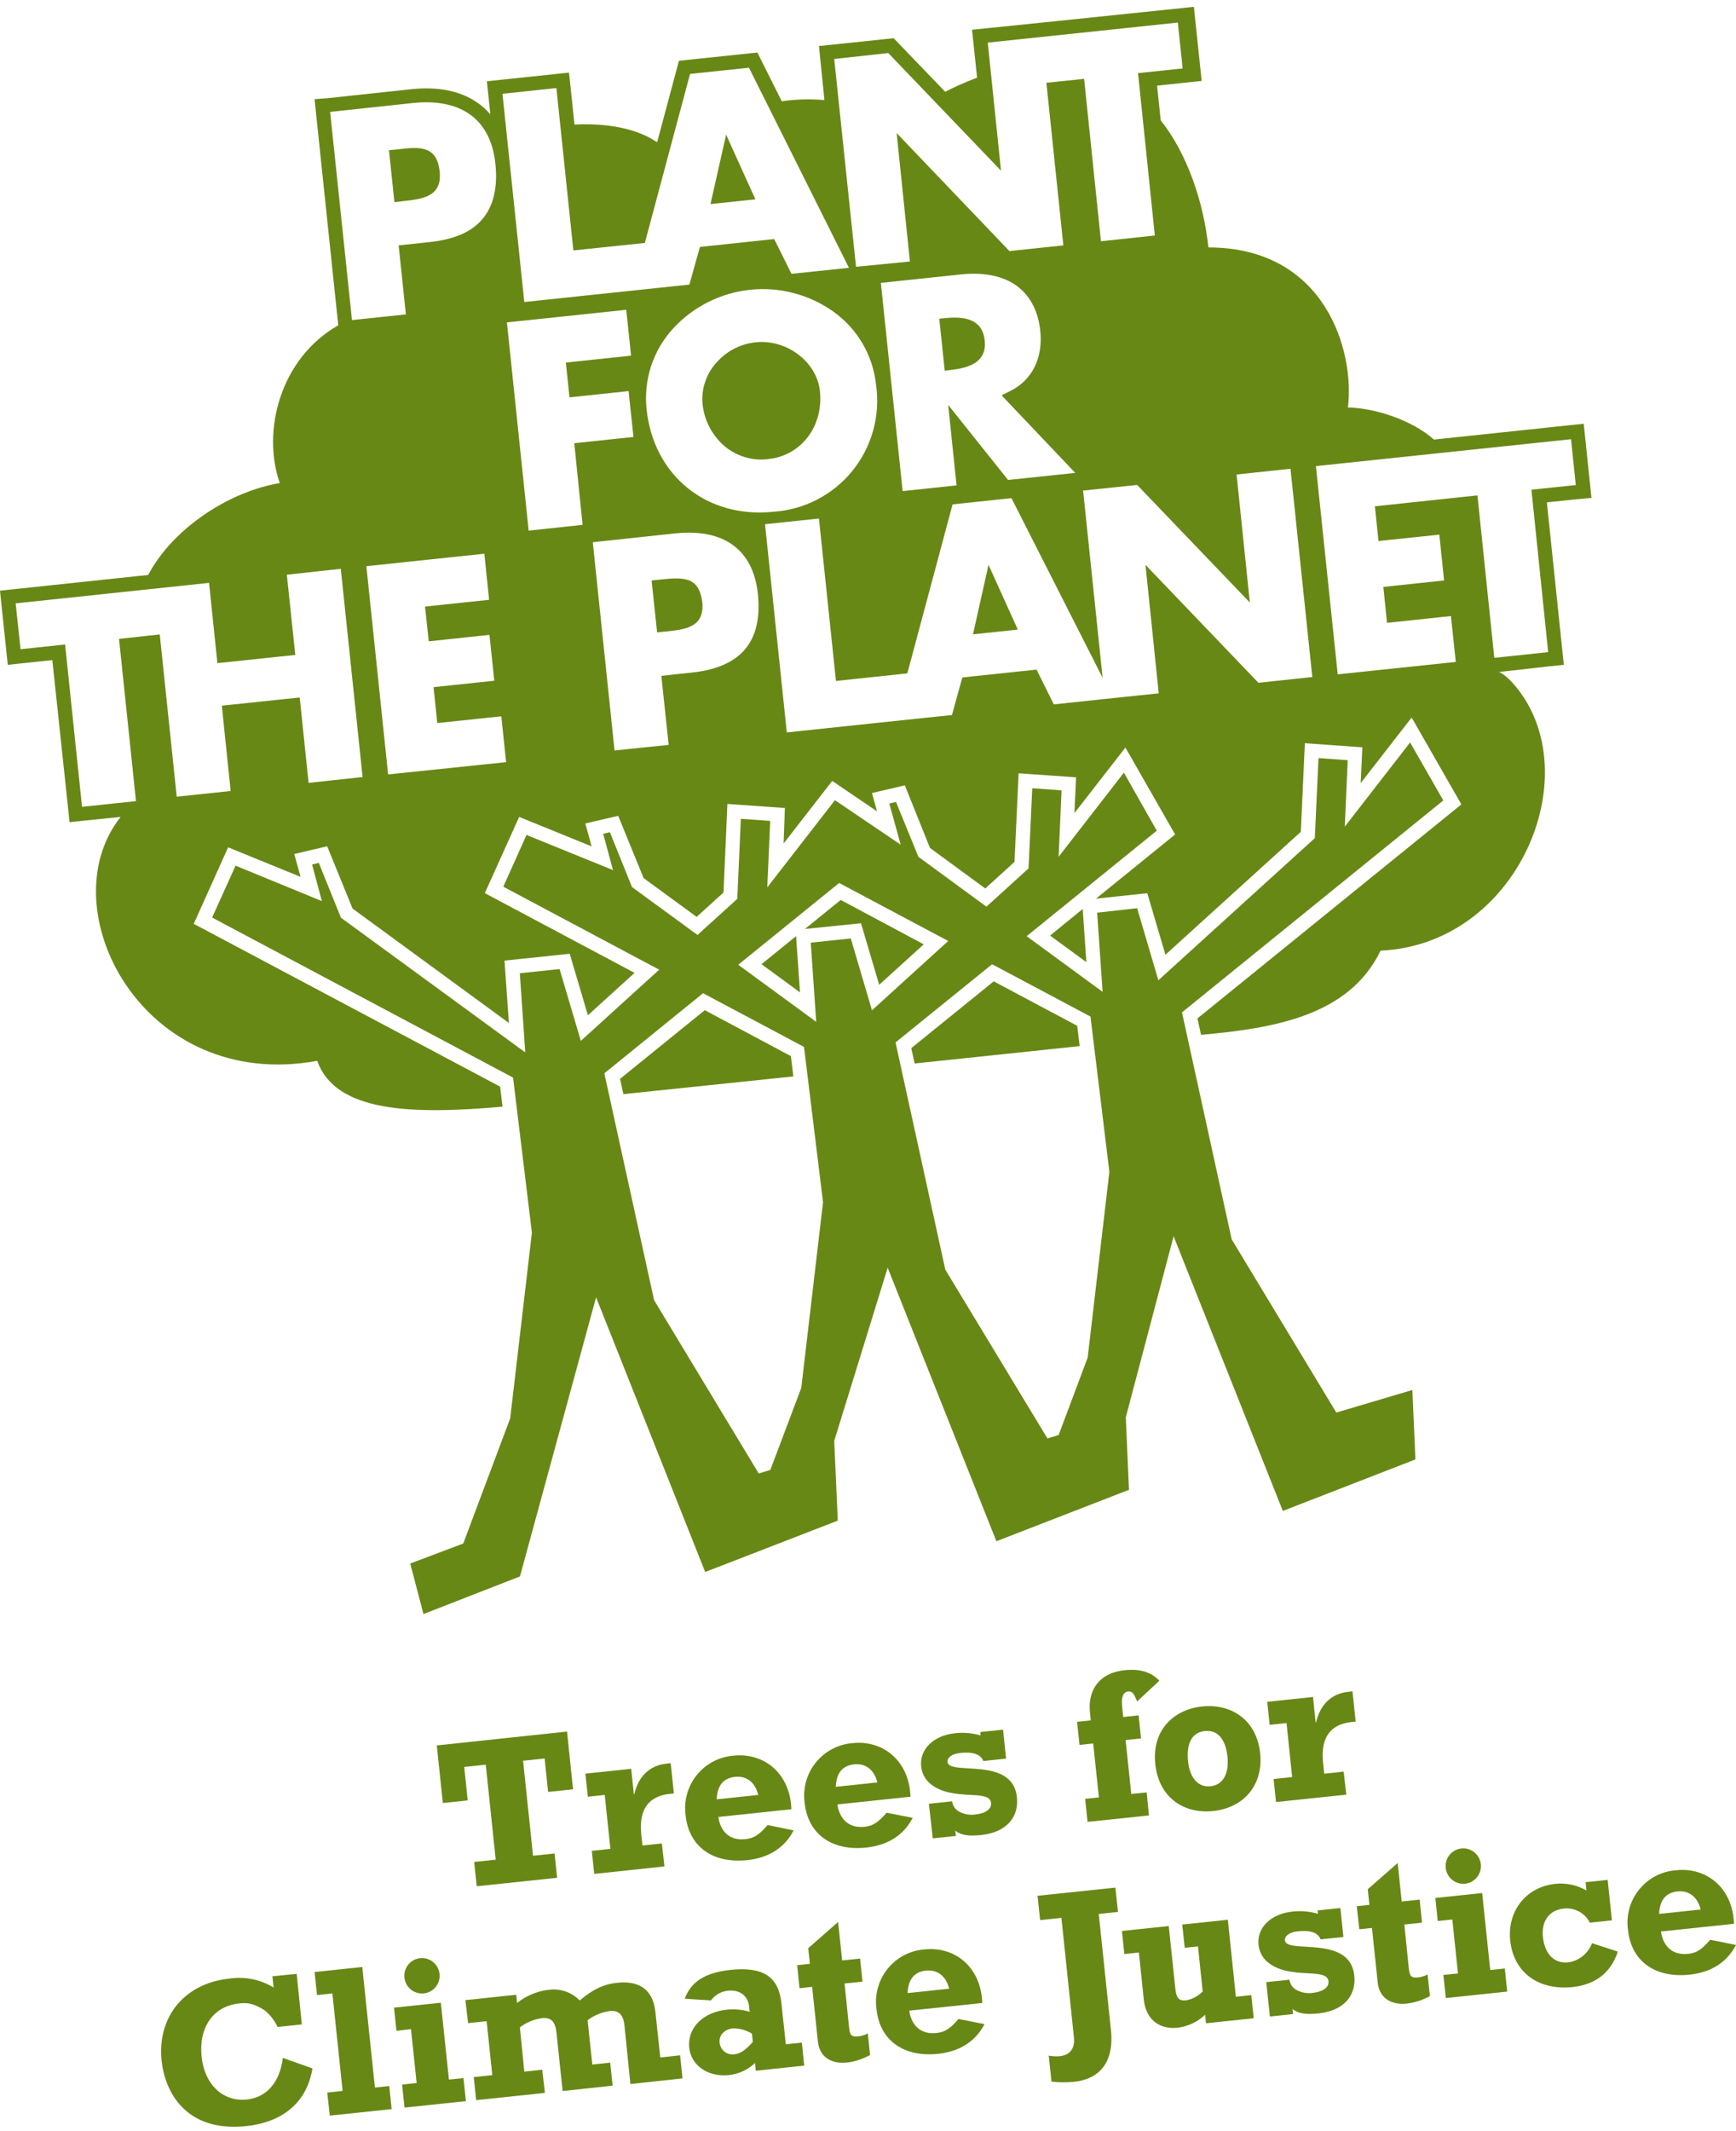 <svg width="66" height="81" viewBox="0 0 66 81" fill="none" xmlns="http://www.w3.org/2000/svg">
<path d="M50.804 53.688L46.827 47.106L44.937 38.479L54.872 30.423L53.61 28.219L51.127 31.419L51.239 28.893L50.127 28.813L49.987 31.856L44.039 37.258L43.233 34.52L41.712 34.689L41.919 37.698L39.032 35.583L43.979 31.573L42.729 29.366L40.247 32.565L40.359 30.039L39.245 29.96L39.104 33.006L37.503 34.461L34.916 32.565L34.065 30.48L33.81 30.541L34.243 32.105L31.743 30.413L29.171 33.727L29.282 31.201L28.166 31.122L28.03 34.165L26.518 35.536L24.027 33.714L23.187 31.631L22.932 31.69L23.305 33.07L20.017 31.735L19.135 33.702L25.061 36.856L22.082 39.562L21.275 36.832L19.763 36.991L19.97 40L12.961 34.879L12.121 32.796L11.864 32.857L12.237 34.249L8.956 32.902L8.065 34.874L19.506 40.958L20.222 46.852L19.397 53.909L17.612 58.666L15.596 59.427L16.1 61.347L19.768 59.917L22.662 49.309L26.81 59.749L31.851 57.796L31.716 54.764L33.748 48.185L37.881 58.58L42.922 56.625L42.801 53.87L42.811 53.83L44.619 46.988L48.771 57.428L53.812 55.47L53.696 52.831L50.804 53.688ZM31.286 45.73L30.463 52.752L29.287 55.869L28.846 56.004L24.868 49.418L22.976 40.795L26.729 37.75L30.567 39.791L31.291 45.7L31.286 45.73ZM33.151 38.4L32.346 35.669L30.824 35.829L31.031 38.838L28.067 36.669L31.903 33.56L36.05 35.765L33.151 38.4ZM42.172 44.578L41.351 51.604L41.339 51.634L40.247 54.544L39.822 54.672L35.937 48.253L35.929 48.209L34.047 39.621L37.718 36.649L41.458 38.638L42.176 44.531L42.172 44.578ZM41.302 36.57L41.163 34.549L39.923 35.559L41.302 36.57ZM28.951 36.647L30.414 37.718L30.266 35.581L28.951 36.647ZM31.963 34.205L30.602 35.308L32.734 35.091L33.425 37.43L35.119 35.893L31.963 34.205ZM26.795 38.395L23.574 41.005L23.701 41.586L30.162 40.913L30.068 40.141L26.795 38.395ZM37.78 37.299L34.645 39.838L34.773 40.421L41.048 39.761L40.954 38.989L37.78 37.299ZM31.172 14.864C31.053 13.749 29.908 12.883 28.724 13.011C28.135 13.073 27.593 13.36 27.212 13.813C27.03 14.019 26.893 14.259 26.806 14.519C26.719 14.78 26.686 15.055 26.707 15.329C26.764 15.957 27.062 16.539 27.539 16.952C27.924 17.277 28.41 17.459 28.914 17.467C28.914 17.467 29.05 17.467 29.176 17.452C29.302 17.437 29.455 17.41 29.455 17.41C30.574 17.164 31.303 16.113 31.172 14.864ZM27.606 5.117L27.012 7.756L28.719 7.577L27.606 5.117ZM15.341 7.643C16.067 7.564 16.816 7.475 16.715 6.518C16.608 5.508 15.925 5.585 15.134 5.676L14.788 5.71L14.995 7.685L15.341 7.643ZM26.165 22.049C25.877 21.948 25.493 21.988 25.121 22.027L24.773 22.063L24.982 24.036L25.328 24.001C26.052 23.925 26.8 23.844 26.699 22.878C26.637 22.413 26.469 22.15 26.153 22.041L26.165 22.049ZM60.504 18.925L60.449 18.388L60.267 16.644L60.21 16.107L59.674 16.162L54.517 16.708C53.717 15.989 52.314 15.51 51.246 15.487C51.508 13.35 50.396 9.409 45.941 9.404C45.765 7.721 45.157 5.868 44.128 4.573L43.99 3.255L45.15 3.133L45.686 3.076L45.629 2.539L45.446 0.796L45.39 0.259L44.854 0.316L39.536 0.867L37.491 1.076L36.955 1.131L37.012 1.668L37.147 2.953C36.733 3.108 36.328 3.287 35.935 3.489L34.159 1.643L33.976 1.453L33.716 1.48L31.664 1.695L31.135 1.749L31.19 2.288L31.343 3.804C30.803 3.756 30.259 3.771 29.722 3.849L28.964 2.334L28.796 1.997L28.425 2.036L26.18 2.271L25.812 2.31L25.716 2.669L24.982 5.408C24.211 4.876 23.078 4.676 21.84 4.735L21.689 3.285L21.631 2.76L21.097 2.817L19.046 3.032L18.51 3.09L18.567 3.627L18.642 4.346C18.492 4.169 18.318 4.014 18.125 3.885C17.485 3.45 16.646 3.285 15.635 3.391L12.496 3.728L11.96 3.77L12.015 4.307L12.845 12.222L12.861 12.363C10.646 13.626 9.947 16.384 10.636 18.361C8.756 18.671 6.593 20.045 5.632 21.854L5.296 21.889L0.536 22.394L0 22.45L0.055 22.987L0.239 24.73L0.296 25.269L0.83 25.212L1.989 25.089L2.588 30.713L2.643 31.25L3.179 31.193L4.587 31.05C1.828 34.51 5.405 41.536 12.062 40.32C12.758 42.302 15.724 42.359 19.106 42.063L19.014 41.301L7.366 35.113L8.673 32.205L11.427 33.328L11.187 32.458L12.439 32.166L13.403 34.532L19.348 38.882L19.18 36.511L21.66 36.251L22.351 38.589L24.125 36.977L18.432 33.946L19.738 31.05L22.493 32.169L22.253 31.299L23.503 31.008L24.469 33.375L26.486 34.849L27.506 33.924L27.655 30.556L29.84 30.71L29.791 32.06L31.639 29.682L33.343 30.837L33.151 30.142L34.401 29.849L35.356 32.228L37.459 33.769L38.57 32.759L38.726 29.391L40.911 29.544L40.848 30.905L42.786 28.413L44.676 31.717L41.667 34.157L43.617 33.948L44.308 36.288L49.455 31.616L49.609 28.248L51.794 28.404L51.731 29.765L53.669 27.273L55.559 30.573L45.525 38.708L45.662 39.333C48.448 39.08 51.289 38.611 52.487 36.133C57.71 35.896 60.385 29.463 57.641 26.112C57.227 25.607 56.987 25.542 56.987 25.542L58.919 25.324L59.455 25.269L59.398 24.732L58.81 19.094L59.968 18.973L60.504 18.925ZM33.771 2.017L38.057 6.488L37.553 1.62L44.779 0.858L44.962 2.601L43.266 2.78L43.905 8.951L41.857 9.17L41.216 2.997L39.782 3.147L40.427 9.327L38.377 9.543L34.089 5.057L34.593 9.94L32.545 10.14L31.716 2.241L33.771 2.017ZM36.367 18.449L34.317 18.666L33.489 10.752L36.554 10.428C37.362 10.344 38.066 10.475 38.57 10.807C39.128 11.171 39.467 11.782 39.55 12.577C39.659 13.604 39.234 14.456 38.414 14.857L38.078 15.025L40.88 17.974L38.326 18.243L36.048 15.389L36.367 18.449ZM21.153 3.347L21.798 9.519L24.516 9.234L26.235 2.81L28.475 2.574L32.276 10.179L30.091 10.408L29.434 9.086L26.61 9.386L26.209 10.817L19.933 11.479L19.103 3.565L21.153 3.347ZM12.551 4.253L15.69 3.916C16.574 3.824 17.291 3.96 17.826 4.321C18.4 4.71 18.74 5.35 18.834 6.22C18.93 7.131 18.757 7.845 18.33 8.34C17.903 8.835 17.241 9.105 16.33 9.201L15.156 9.327L15.431 11.95L13.382 12.166L12.551 4.253ZM11.732 29.755L11.395 26.51L8.433 26.821L8.769 30.065L6.719 30.28L6.074 24.114L4.525 24.282L5.17 30.45L3.119 30.666L2.475 24.496L0.78 24.676L0.596 22.933L7.948 22.154L8.265 25.205L11.227 24.893L10.905 21.844L12.956 21.62L13.785 29.534L11.732 29.755ZM14.756 29.435L13.929 21.52L18.414 21.046L18.595 22.798L16.159 23.054L16.3 24.376L18.609 24.13L18.792 25.873L16.483 26.117L16.624 27.482L19.059 27.226L19.241 28.968L14.756 29.435ZM22.149 19.949L20.099 20.168L19.272 12.254L23.809 11.775L23.992 13.518L21.512 13.781L21.652 15.103L23.898 14.865L24.083 16.608L21.833 16.846L22.149 19.949ZM28.307 24.701C27.89 25.178 27.218 25.468 26.311 25.562L25.41 25.659L25.143 25.688L25.422 28.312L23.364 28.524L22.537 20.609L25.674 20.273C27.522 20.079 28.638 20.896 28.813 22.575C28.909 23.494 28.737 24.208 28.305 24.701H28.307ZM24.582 15.547C24.523 14.992 24.583 14.43 24.759 13.9C24.935 13.37 25.222 12.883 25.602 12.474C26.365 11.65 27.4 11.132 28.516 11.014C29.631 10.896 30.752 11.188 31.669 11.834C32.126 12.156 32.508 12.573 32.791 13.055C33.073 13.537 33.249 14.075 33.307 14.631C33.39 15.209 33.352 15.797 33.197 16.359C33.042 16.921 32.773 17.445 32.406 17.897C32.039 18.35 31.582 18.721 31.065 18.989C30.548 19.256 29.982 19.413 29.401 19.451C26.865 19.715 24.841 18.073 24.582 15.547ZM47.842 25.951L43.549 21.468L44.053 26.352L42.001 26.567L40.065 26.773L39.408 25.451L36.586 25.749L36.191 27.177L34.017 27.404L29.913 27.838L29.085 19.924L31.135 19.708L31.782 25.882L34.495 25.594L36.216 19.171L38.454 18.934L41.92 25.762L41.178 18.646L43.233 18.432L47.517 22.901L47.013 18.035L49.062 17.817L49.892 25.732L47.842 25.951ZM58.222 18.612L58.859 24.787L56.811 25.003L56.171 18.829L52.271 19.244L52.408 20.564L54.721 20.321L54.902 22.063L52.592 22.308L52.733 23.674L55.162 23.415L55.347 25.159L50.858 25.631L50.029 17.716L54.408 17.255L59.728 16.694L59.909 18.437L58.222 18.612ZM36.991 24.11L38.696 23.93L37.582 21.468L36.991 24.11ZM35.982 12.087L35.71 12.112L35.917 14.091L36.187 14.057C36.816 13.981 37.532 13.784 37.436 12.931C37.362 12.271 36.9 12.001 35.977 12.087H35.982Z" fill="#688816"/>
<path d="M21.786 68.007L20.838 68.108L20.706 66.837L19.887 66.922L20.265 70.533L21.084 70.447L21.181 71.371L18.125 71.693L18.027 70.769L18.846 70.683L18.468 67.072L17.649 67.158L17.782 68.43L16.836 68.529L16.606 66.34L21.558 65.813L21.786 68.007Z" fill="#688816"/>
<path d="M25.262 70.94L22.591 71.223L22.5 70.346L23.206 70.272L22.991 68.222L22.349 68.29L22.256 67.413L23.997 67.229L24.098 68.194H24.115C24.271 67.512 24.706 67.099 25.331 67.034L25.499 67.015L25.62 68.165L25.476 68.18C24.496 68.283 24.3 68.97 24.382 69.742L24.424 70.144L25.162 70.067L25.262 70.94Z" fill="#688816"/>
<path d="M30.172 69.57C29.836 70.223 29.236 70.612 28.41 70.7C27.094 70.838 26.19 70.184 26.067 69.004C26.029 68.733 26.046 68.457 26.119 68.192C26.191 67.928 26.317 67.682 26.488 67.469C26.66 67.255 26.873 67.079 27.115 66.952C27.357 66.825 27.623 66.749 27.895 66.729C29.035 66.609 30.041 67.389 30.088 68.766L27.312 69.059C27.366 69.492 27.648 69.982 28.342 69.901C28.663 69.868 28.862 69.741 29.183 69.366L30.172 69.57ZM28.828 68.222C28.712 67.746 28.386 67.488 27.944 67.535C27.502 67.583 27.272 67.859 27.247 68.389L28.828 68.222Z" fill="#688816"/>
<path d="M34.699 69.093C34.363 69.746 33.761 70.135 32.934 70.223C31.619 70.361 30.717 69.708 30.592 68.526C30.554 68.254 30.572 67.978 30.644 67.714C30.717 67.45 30.843 67.204 31.015 66.991C31.186 66.778 31.4 66.602 31.642 66.475C31.884 66.348 32.149 66.272 32.422 66.252C33.561 66.133 34.568 66.912 34.615 68.29L31.839 68.583C31.893 69.016 32.175 69.506 32.869 69.433C33.19 69.4 33.386 69.265 33.709 68.898L34.699 69.093ZM33.355 67.746C33.24 67.269 32.913 67.012 32.472 67.059C32.032 67.106 31.8 67.382 31.775 67.913L33.355 67.746Z" fill="#688816"/>
<path d="M35.315 68.558L36.197 68.465C36.208 68.55 36.239 68.632 36.289 68.702C36.339 68.772 36.406 68.828 36.483 68.866C36.673 68.964 36.89 68.998 37.102 68.962C37.471 68.923 37.703 68.753 37.679 68.527C37.622 67.973 36.224 68.494 35.374 67.803C35.174 67.638 35.047 67.4 35.021 67.141C34.952 66.49 35.488 65.963 36.307 65.877C36.634 65.839 36.965 65.868 37.281 65.961L37.268 65.831L38.135 65.74L38.249 66.842L37.384 66.933C37.283 66.675 36.997 66.576 36.515 66.626C36.194 66.66 36.011 66.794 36.024 66.971C36.08 67.502 38.498 66.734 38.662 68.31C38.74 69.049 38.284 69.642 37.305 69.746C36.759 69.804 36.508 69.731 36.315 69.578L36.344 69.78L35.462 69.873L35.315 68.558Z" fill="#688816"/>
<path d="M43.681 69.001L41.347 69.246L41.255 68.371L41.778 68.315L41.562 66.266L41.042 66.32L40.949 65.444L41.47 65.388L41.437 65.069C41.363 64.36 41.68 63.595 42.762 63.481C43.34 63.42 43.77 63.553 44.078 63.88L43.233 64.668C43.113 64.38 43.053 64.272 42.885 64.291C42.717 64.309 42.621 64.488 42.66 64.85L42.703 65.26L43.288 65.198L43.38 66.074L42.794 66.136L43.009 68.186L43.596 68.125L43.681 69.001Z" fill="#688816"/>
<path d="M46.121 68.834C44.997 68.952 44.054 68.312 43.922 67.049C43.782 65.715 44.676 64.962 45.704 64.86C46.81 64.743 47.774 65.365 47.909 66.636C48.035 67.827 47.307 68.709 46.121 68.834ZM45.802 65.794C45.321 65.845 45.096 66.259 45.168 66.943C45.236 67.586 45.556 67.941 46.022 67.892C46.487 67.844 46.736 67.428 46.665 66.761C46.595 66.094 46.284 65.739 45.802 65.794Z" fill="#688816"/>
<path d="M51.184 68.211L48.512 68.492L48.42 67.616L49.125 67.542L48.912 65.491L48.27 65.558L48.178 64.683L49.918 64.499L50.019 65.464H50.036C50.191 64.781 50.626 64.37 51.252 64.304L51.42 64.285L51.54 65.434L51.395 65.449C50.417 65.553 50.219 66.24 50.303 67.012L50.345 67.414L51.083 67.337L51.184 68.211Z" fill="#688816"/>
<path d="M11.28 75.022L11.476 76.944L10.554 77.041C10.439 76.798 10.273 76.582 10.066 76.41C9.65 76.152 9.443 76.11 9.09 76.147C8.111 76.25 7.548 77.056 7.664 78.168C7.774 79.229 8.479 79.894 9.384 79.799C10.139 79.72 10.644 79.138 10.752 78.217L11.879 78.617C11.632 80.133 10.46 80.694 9.384 80.806C7.064 81.062 6.267 79.508 6.143 78.319C5.975 76.654 7.012 75.383 8.712 75.204C9.297 75.114 9.896 75.233 10.402 75.541L10.357 75.115L11.28 75.022Z" fill="#688816"/>
<path d="M12.441 79.534L13.025 79.471L12.637 75.766L12.052 75.829L11.96 74.953L13.773 74.761L14.254 79.343L14.798 79.286L14.89 80.163L12.538 80.411L12.441 79.534Z" fill="#688816"/>
<path d="M14.979 76.307L16.76 76.12L17.068 79.042L17.621 78.984L17.713 79.86L15.379 80.106L15.287 79.23L15.84 79.171L15.625 77.122L15.072 77.189L14.979 76.307ZM16.712 75.027C16.73 75.204 16.677 75.381 16.565 75.519C16.453 75.657 16.292 75.746 16.115 75.765C15.983 75.779 15.849 75.754 15.731 75.692C15.613 75.63 15.516 75.534 15.453 75.417C15.389 75.3 15.362 75.167 15.374 75.034C15.386 74.901 15.437 74.775 15.521 74.671C15.605 74.567 15.717 74.491 15.845 74.452C15.972 74.412 16.108 74.412 16.235 74.45C16.363 74.488 16.476 74.563 16.561 74.666C16.646 74.769 16.698 74.895 16.712 75.027Z" fill="#688816"/>
<path d="M17.693 76.021L19.627 75.817L19.659 76.13C19.994 75.861 20.397 75.689 20.823 75.633C21.044 75.597 21.269 75.615 21.481 75.685C21.693 75.754 21.885 75.874 22.041 76.034C22.546 75.607 22.957 75.409 23.486 75.361C24.177 75.288 24.817 75.512 24.918 76.477L25.103 78.2L25.857 78.119L25.948 78.996L23.967 79.21L23.742 76.994C23.698 76.576 23.525 76.4 23.181 76.435C22.876 76.479 22.587 76.599 22.34 76.784L22.519 78.468L23.199 78.397L23.292 79.272L21.39 79.476L21.158 77.267C21.112 76.832 20.949 76.671 20.605 76.706C20.3 76.749 20.011 76.869 19.765 77.055L19.933 78.739L20.615 78.666L20.717 79.547L18.103 79.822L18.011 78.946L18.716 78.872L18.501 76.821L17.796 76.895L17.693 76.021Z" fill="#688816"/>
<path d="M30.574 78.51L28.735 78.705L28.705 78.409C28.435 78.668 28.087 78.83 27.716 78.87C26.921 78.954 26.274 78.51 26.203 77.826C26.126 77.087 26.719 76.479 27.625 76.385C27.919 76.354 28.216 76.381 28.5 76.464L28.479 76.253C28.438 75.861 28.121 75.617 27.687 75.662C27.557 75.673 27.431 75.712 27.318 75.776C27.204 75.84 27.105 75.927 27.028 76.033L26.032 75.967C26.272 75.315 26.82 74.973 27.774 74.872C29.018 74.743 29.602 75.128 29.708 76.14L29.876 77.7L30.486 77.636L30.574 78.51ZM27.862 77.095C27.541 77.129 27.329 77.355 27.358 77.629C27.363 77.695 27.381 77.76 27.412 77.819C27.443 77.879 27.485 77.931 27.537 77.973C27.588 78.016 27.648 78.047 27.712 78.066C27.776 78.084 27.843 78.09 27.909 78.082C28.149 78.057 28.331 77.932 28.621 77.609L28.589 77.296C28.371 77.161 28.118 77.092 27.862 77.095Z" fill="#688816"/>
<path d="M30.308 74.692L30.791 74.642L30.728 74.047L31.864 73.049L32.017 74.512L32.699 74.441L32.792 75.317L32.109 75.389L32.278 77.036C32.311 77.373 32.375 77.425 32.632 77.398C32.758 77.384 32.881 77.347 32.993 77.287L33.079 78.106C32.806 78.26 32.504 78.359 32.192 78.395C31.711 78.446 31.165 78.267 31.095 77.592L30.876 75.517L30.396 75.568L30.308 74.692Z" fill="#688816"/>
<path d="M37.429 76.933C37.093 77.585 36.492 77.974 35.666 78.062C34.351 78.2 33.447 77.548 33.323 76.366C33.284 76.095 33.302 75.819 33.375 75.555C33.447 75.291 33.574 75.044 33.745 74.831C33.917 74.618 34.13 74.442 34.372 74.315C34.614 74.188 34.88 74.113 35.152 74.093C36.292 73.973 37.298 74.753 37.345 76.13L34.569 76.421C34.623 76.854 34.905 77.344 35.599 77.272C35.92 77.238 36.118 77.112 36.44 76.738L37.429 76.933ZM36.085 75.586C35.971 75.111 35.643 74.854 35.203 74.899C34.763 74.945 34.531 75.223 34.505 75.753L36.085 75.586Z" fill="#688816"/>
<path d="M39.872 78.131C40.009 78.157 40.148 78.165 40.287 78.153C40.648 78.114 40.877 77.895 40.828 77.429L40.353 72.894L39.543 72.98L39.445 72.055L42.406 71.744L42.504 72.668L41.773 72.746L42.238 77.174C42.357 78.324 41.855 79.027 40.805 79.129C40.529 79.153 40.252 79.15 39.976 79.119L39.872 78.131Z" fill="#688816"/>
<path d="M47.663 76.71L45.85 76.9L45.817 76.578C45.53 76.848 45.164 77.021 44.773 77.07C44.053 77.146 43.564 76.733 43.486 76.011L43.298 74.211L42.745 74.268L42.653 73.392L44.434 73.205L44.683 75.576C44.721 75.945 44.822 76.058 45.103 76.028C45.34 75.982 45.557 75.864 45.724 75.691L45.545 73.978L45.041 74.032L44.947 73.148L46.681 72.966L46.986 75.893L47.573 75.831L47.663 76.71Z" fill="#688816"/>
<path d="M48.141 75.337L49.023 75.245C49.033 75.33 49.065 75.411 49.115 75.481C49.165 75.551 49.231 75.608 49.309 75.645C49.499 75.743 49.715 75.777 49.927 75.743C50.296 75.703 50.53 75.532 50.507 75.307C50.448 74.753 49.051 75.273 48.2 74.583C48 74.417 47.873 74.179 47.847 73.921C47.778 73.269 48.315 72.742 49.132 72.656C49.459 72.618 49.791 72.647 50.107 72.74L50.093 72.611L50.96 72.52L51.074 73.621L50.209 73.712C50.108 73.456 49.823 73.355 49.342 73.406C49.021 73.439 48.838 73.582 48.85 73.751C48.905 74.281 51.323 73.515 51.489 75.09C51.567 75.829 51.11 76.421 50.13 76.526C49.586 76.583 49.335 76.513 49.14 76.358L49.161 76.551L48.279 76.644L48.141 75.337Z" fill="#688816"/>
<path d="M51.582 72.451L52.062 72.4L52 71.806L53.138 70.809L53.291 72.272L53.973 72.2L54.063 73.076L53.391 73.148L53.559 74.797C53.595 75.125 53.657 75.184 53.914 75.157C54.041 75.144 54.163 75.106 54.275 75.046L54.363 75.866C54.089 76.02 53.787 76.118 53.475 76.154C52.995 76.204 52.449 76.026 52.378 75.351L52.16 73.278L51.679 73.328L51.582 72.451Z" fill="#688816"/>
<path d="M54.569 72.138L56.35 71.951L56.656 74.877L57.211 74.819L57.301 75.696L54.968 75.942L54.875 75.064L55.43 75.007L55.215 72.956L54.66 73.015L54.569 72.138ZM56.3 70.86C56.317 71.036 56.264 71.213 56.153 71.35C56.041 71.488 55.88 71.576 55.703 71.596C55.571 71.61 55.437 71.585 55.319 71.523C55.201 71.461 55.104 71.365 55.041 71.248C54.977 71.13 54.95 70.997 54.962 70.864C54.974 70.731 55.026 70.605 55.109 70.501C55.193 70.397 55.306 70.321 55.434 70.282C55.561 70.243 55.697 70.242 55.825 70.281C55.952 70.319 56.065 70.395 56.15 70.498C56.235 70.601 56.287 70.727 56.3 70.86Z" fill="#688816"/>
<path d="M61.283 72.99L60.443 73.077C60.352 72.896 60.207 72.748 60.029 72.652C59.85 72.556 59.646 72.518 59.445 72.542C58.901 72.599 58.595 73.02 58.659 73.616C58.728 74.275 59.091 74.644 59.629 74.586C59.83 74.556 60.019 74.473 60.176 74.344C60.334 74.216 60.455 74.048 60.526 73.857L61.507 74.177C61.25 74.969 60.667 75.428 59.791 75.524C58.483 75.661 57.542 74.963 57.416 73.758C57.298 72.633 58.02 71.719 59.128 71.602C59.539 71.559 59.954 71.646 60.314 71.852L60.28 71.538L61.121 71.451L61.283 72.99Z" fill="#688816"/>
<path d="M66 73.924C65.664 74.576 65.062 74.965 64.236 75.053C62.92 75.191 62.018 74.539 61.894 73.357C61.855 73.085 61.872 72.808 61.945 72.543C62.018 72.278 62.145 72.032 62.318 71.818C62.49 71.605 62.705 71.43 62.948 71.303C63.191 71.177 63.458 71.102 63.732 71.084C64.871 70.964 65.877 71.744 65.924 73.12L63.149 73.412C63.202 73.845 63.485 74.335 64.179 74.263C64.499 74.229 64.696 74.103 65.019 73.727L66 73.924ZM64.656 72.577C64.541 72.102 64.214 71.843 63.774 71.89C63.334 71.937 63.102 72.213 63.076 72.744L64.656 72.577Z" fill="#688816"/>
</svg>
